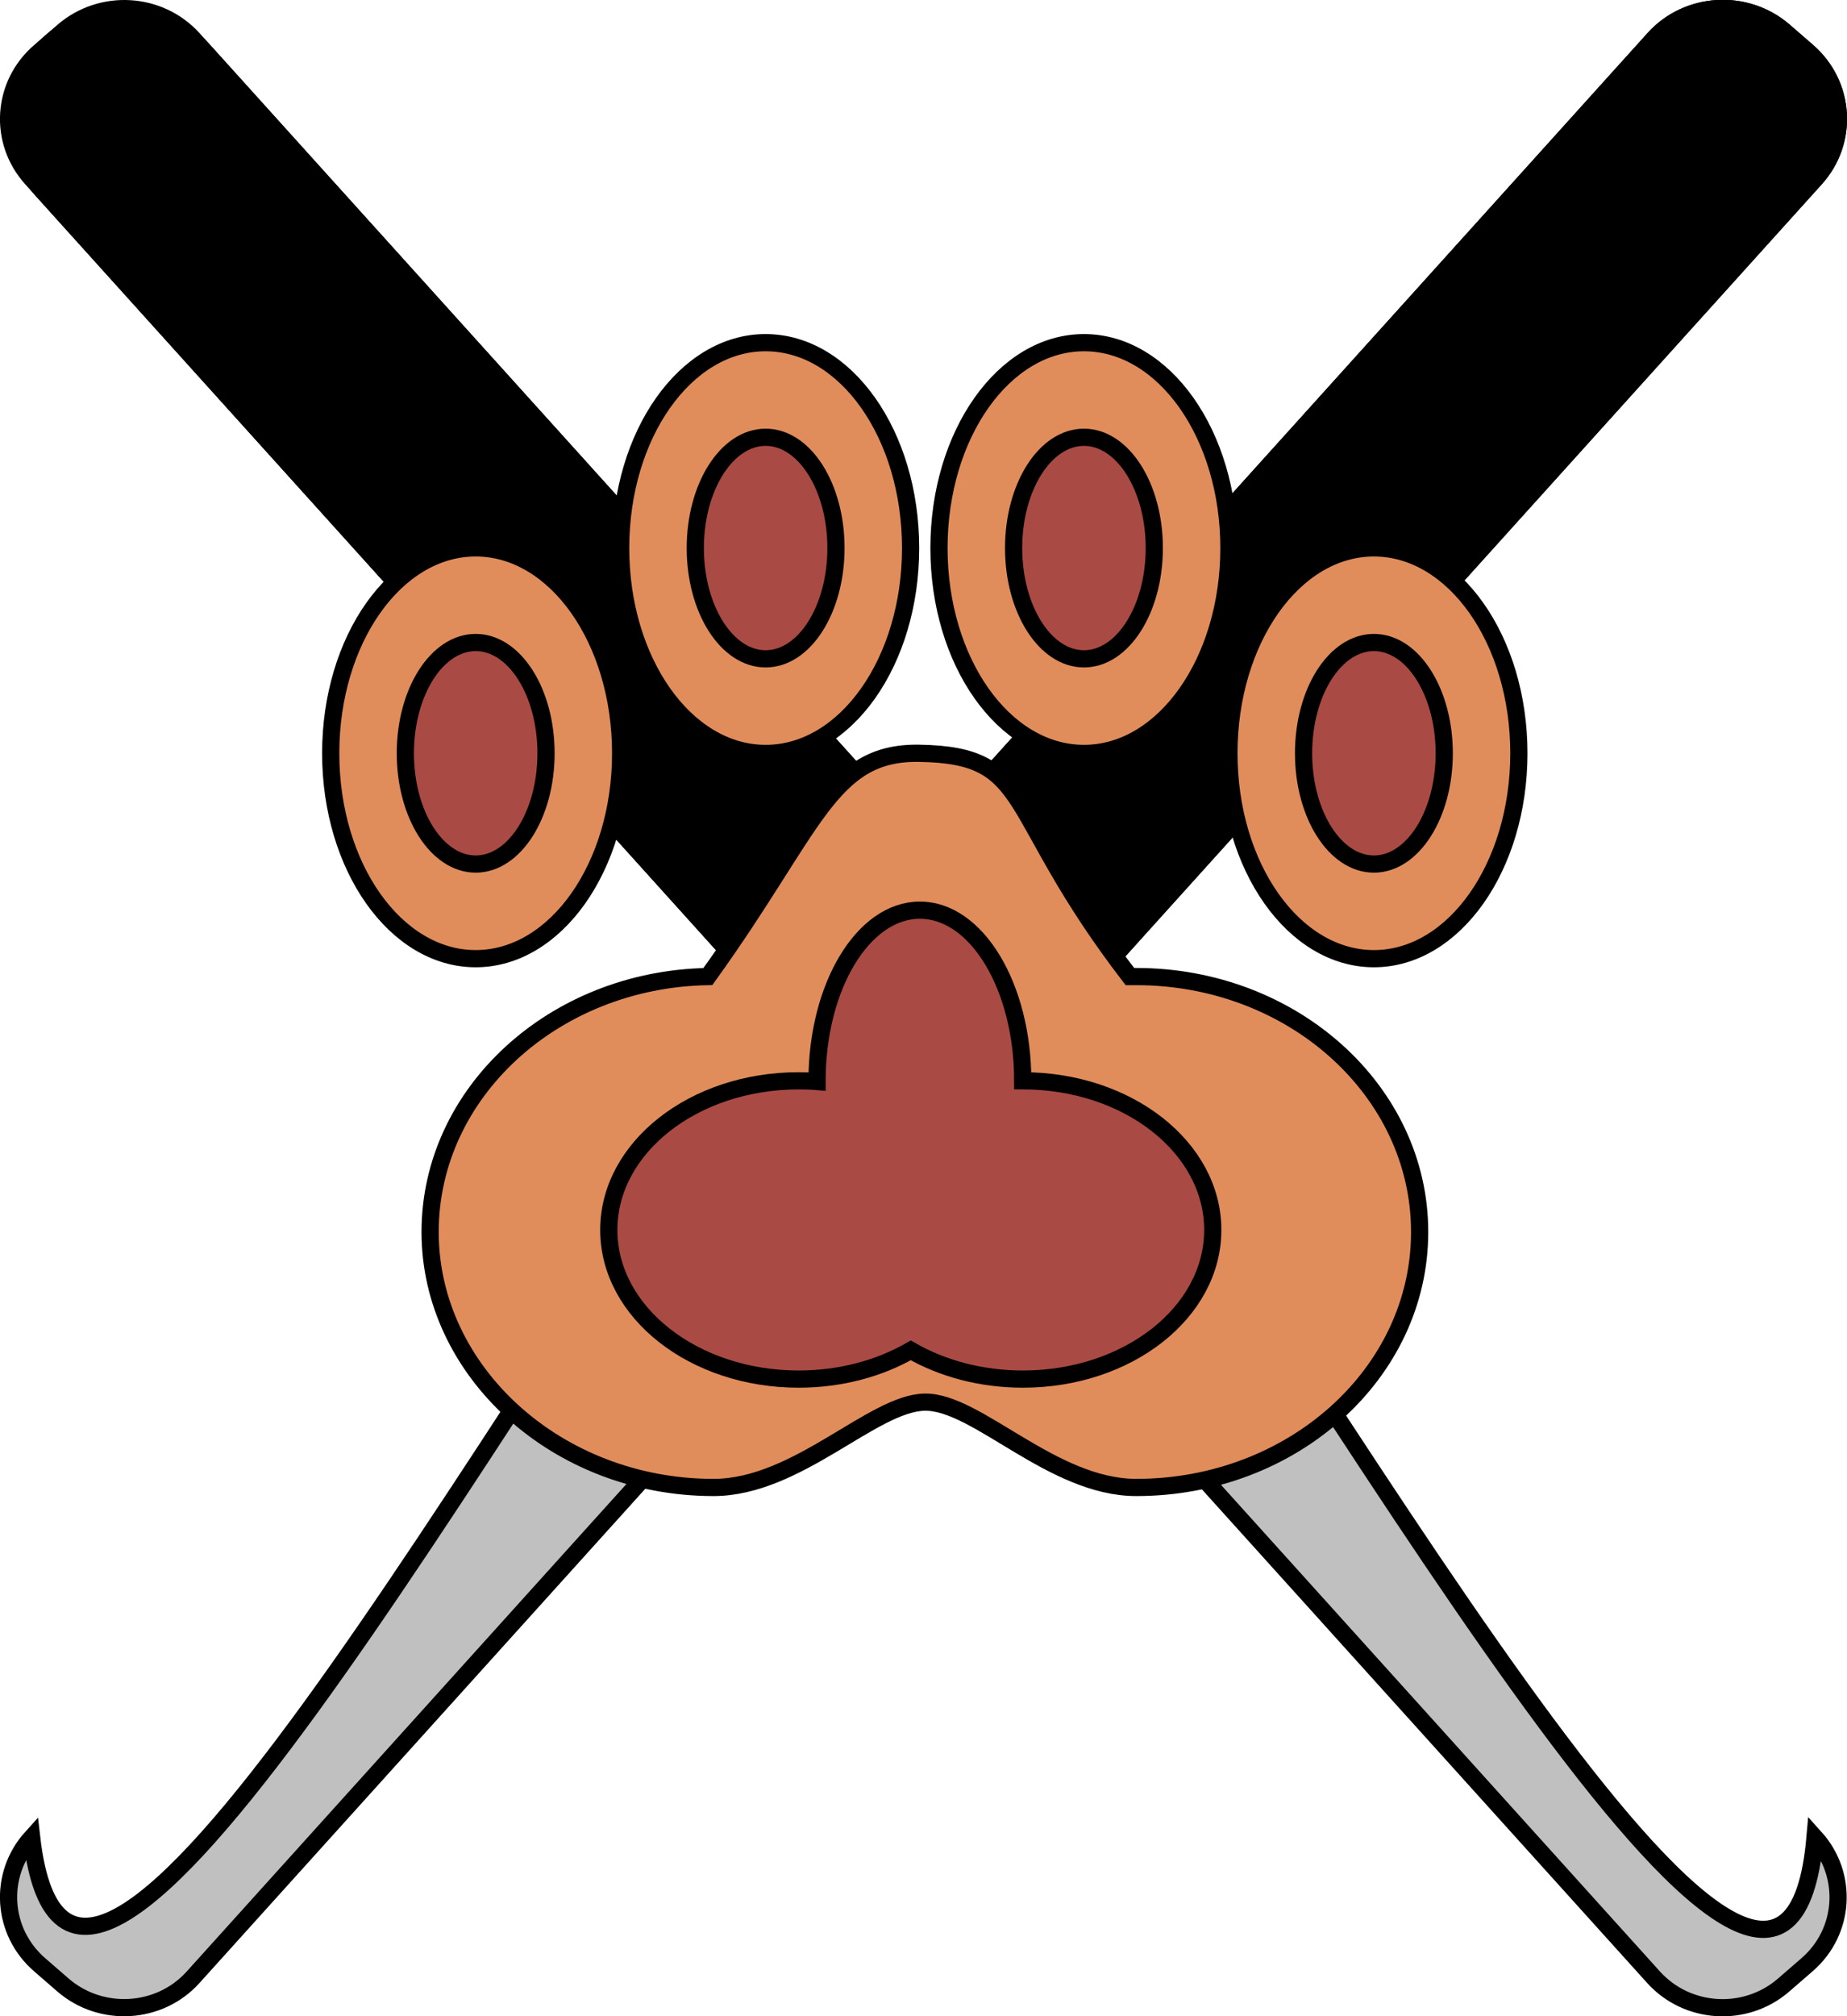 <?xml version="1.0" encoding="UTF-8"?>
<svg id="Layer_2" data-name="Layer 2" xmlns="http://www.w3.org/2000/svg" viewBox="0 0 107.4 117.2">
  <defs>
    <style>
      .cls-1, .cls-2, .cls-3, .cls-4 {
        stroke: #000;
        stroke-miterlimit: 10;
      }

      .cls-2 {
        fill: #e08d5b;
      }

      .cls-3 {
        fill: #aa4a44;
      }

      .cls-4 {
        fill: silver;
      }
    </style>
  </defs>
  <g id="Layer_1-2" data-name="Layer 1">
    <g>
      <path class="cls-4" d="M62.06,58.6L105.56,10.38c1.96-2.17,1.75-5.48-.47-7.4l-1.36-1.18c-2.22-1.91-5.61-1.71-7.56.46l-42.46,47.06L11.24,2.27C9.28.1,5.9-.1,3.68,1.81l-1.36,1.18C.09,4.9-.12,8.21,1.84,10.38l43.5,48.22C28.23,82.48,4.17,127.15,1.84,106.82c-1.96,2.17-1.75,5.48.47,7.4l1.36,1.18c2.22,1.91,5.61,1.71,7.56-.46l42.46-47.06,42.46,47.06c1.96,2.17,5.34,2.38,7.56.46l1.36-1.18c2.22-1.91,2.43-5.23.47-7.4-1.78,20.32-25.48-22.09-43.5-48.22Z"/>
      <path class="cls-1" d="M66.53,63.55l-9.32,8.04s-.11.03-.15,0L2.44,11.05C.15,8.51.4,4.64,3,2.4h0C5.59.16,9.55.4,11.84,2.94l54.68,60.61Z"/>
      <path class="cls-1" d="M41.04,63.36l9.4,8.11L105.56,10.38c1.96-2.17,1.75-5.48-.47-7.4l-1.36-1.18c-2.22-1.91-5.61-1.71-7.56.46l-55.11,61.09Z"/>
    </g>
    <g>
      <ellipse class="cls-2" cx="27.66" cy="43.79" rx="8.43" ry="11.94"/>
      <ellipse class="cls-2" cx="79.89" cy="43.79" rx="8.43" ry="11.94"/>
      <ellipse class="cls-2" cx="63.03" cy="31.86" rx="8.43" ry="11.94"/>
      <ellipse class="cls-2" cx="44.52" cy="31.86" rx="8.43" ry="11.94"/>
      <path class="cls-2" d="M66.06,56.77c-.12,0-.24,0-.36,0,0,0,0,0,0,0-7.46-9.7-5.49-12.88-12.27-12.98-5.22-.08-6.03,4.33-12.27,12.98,0,0,0,0,0,0-8.95.16-16.15,6.75-16.15,14.85s7.38,14.85,16.48,14.85c4.88,0,9.26-4.92,12.29-4.96s7.4,4.96,12.29,4.96c9.1,0,16.48-6.65,16.48-14.85s-7.38-14.85-16.48-14.85Z"/>
      <ellipse class="cls-3" cx="27.66" cy="43.79" rx="4.09" ry="6.44"/>
      <ellipse class="cls-3" cx="79.89" cy="43.79" rx="4.09" ry="6.44"/>
      <ellipse class="cls-3" cx="63.03" cy="31.86" rx="4.09" ry="6.44"/>
      <ellipse class="cls-3" cx="44.52" cy="31.86" rx="4.09" ry="6.44"/>
      <path class="cls-3" d="M59.47,62.83c0-5.48-2.68-9.92-5.98-9.92s-5.98,4.44-5.98,9.92c0,.01,0,.03,0,.04-.35-.03-.71-.04-1.07-.04-6.1,0-11.04,3.88-11.04,8.67s4.94,8.67,11.04,8.67c2.44,0,4.69-.62,6.52-1.67,1.83,1.05,4.08,1.67,6.52,1.67,6.1,0,11.04-3.88,11.04-8.67s-4.94-8.67-11.04-8.67Z"/>
    </g>
  </g>
</svg>